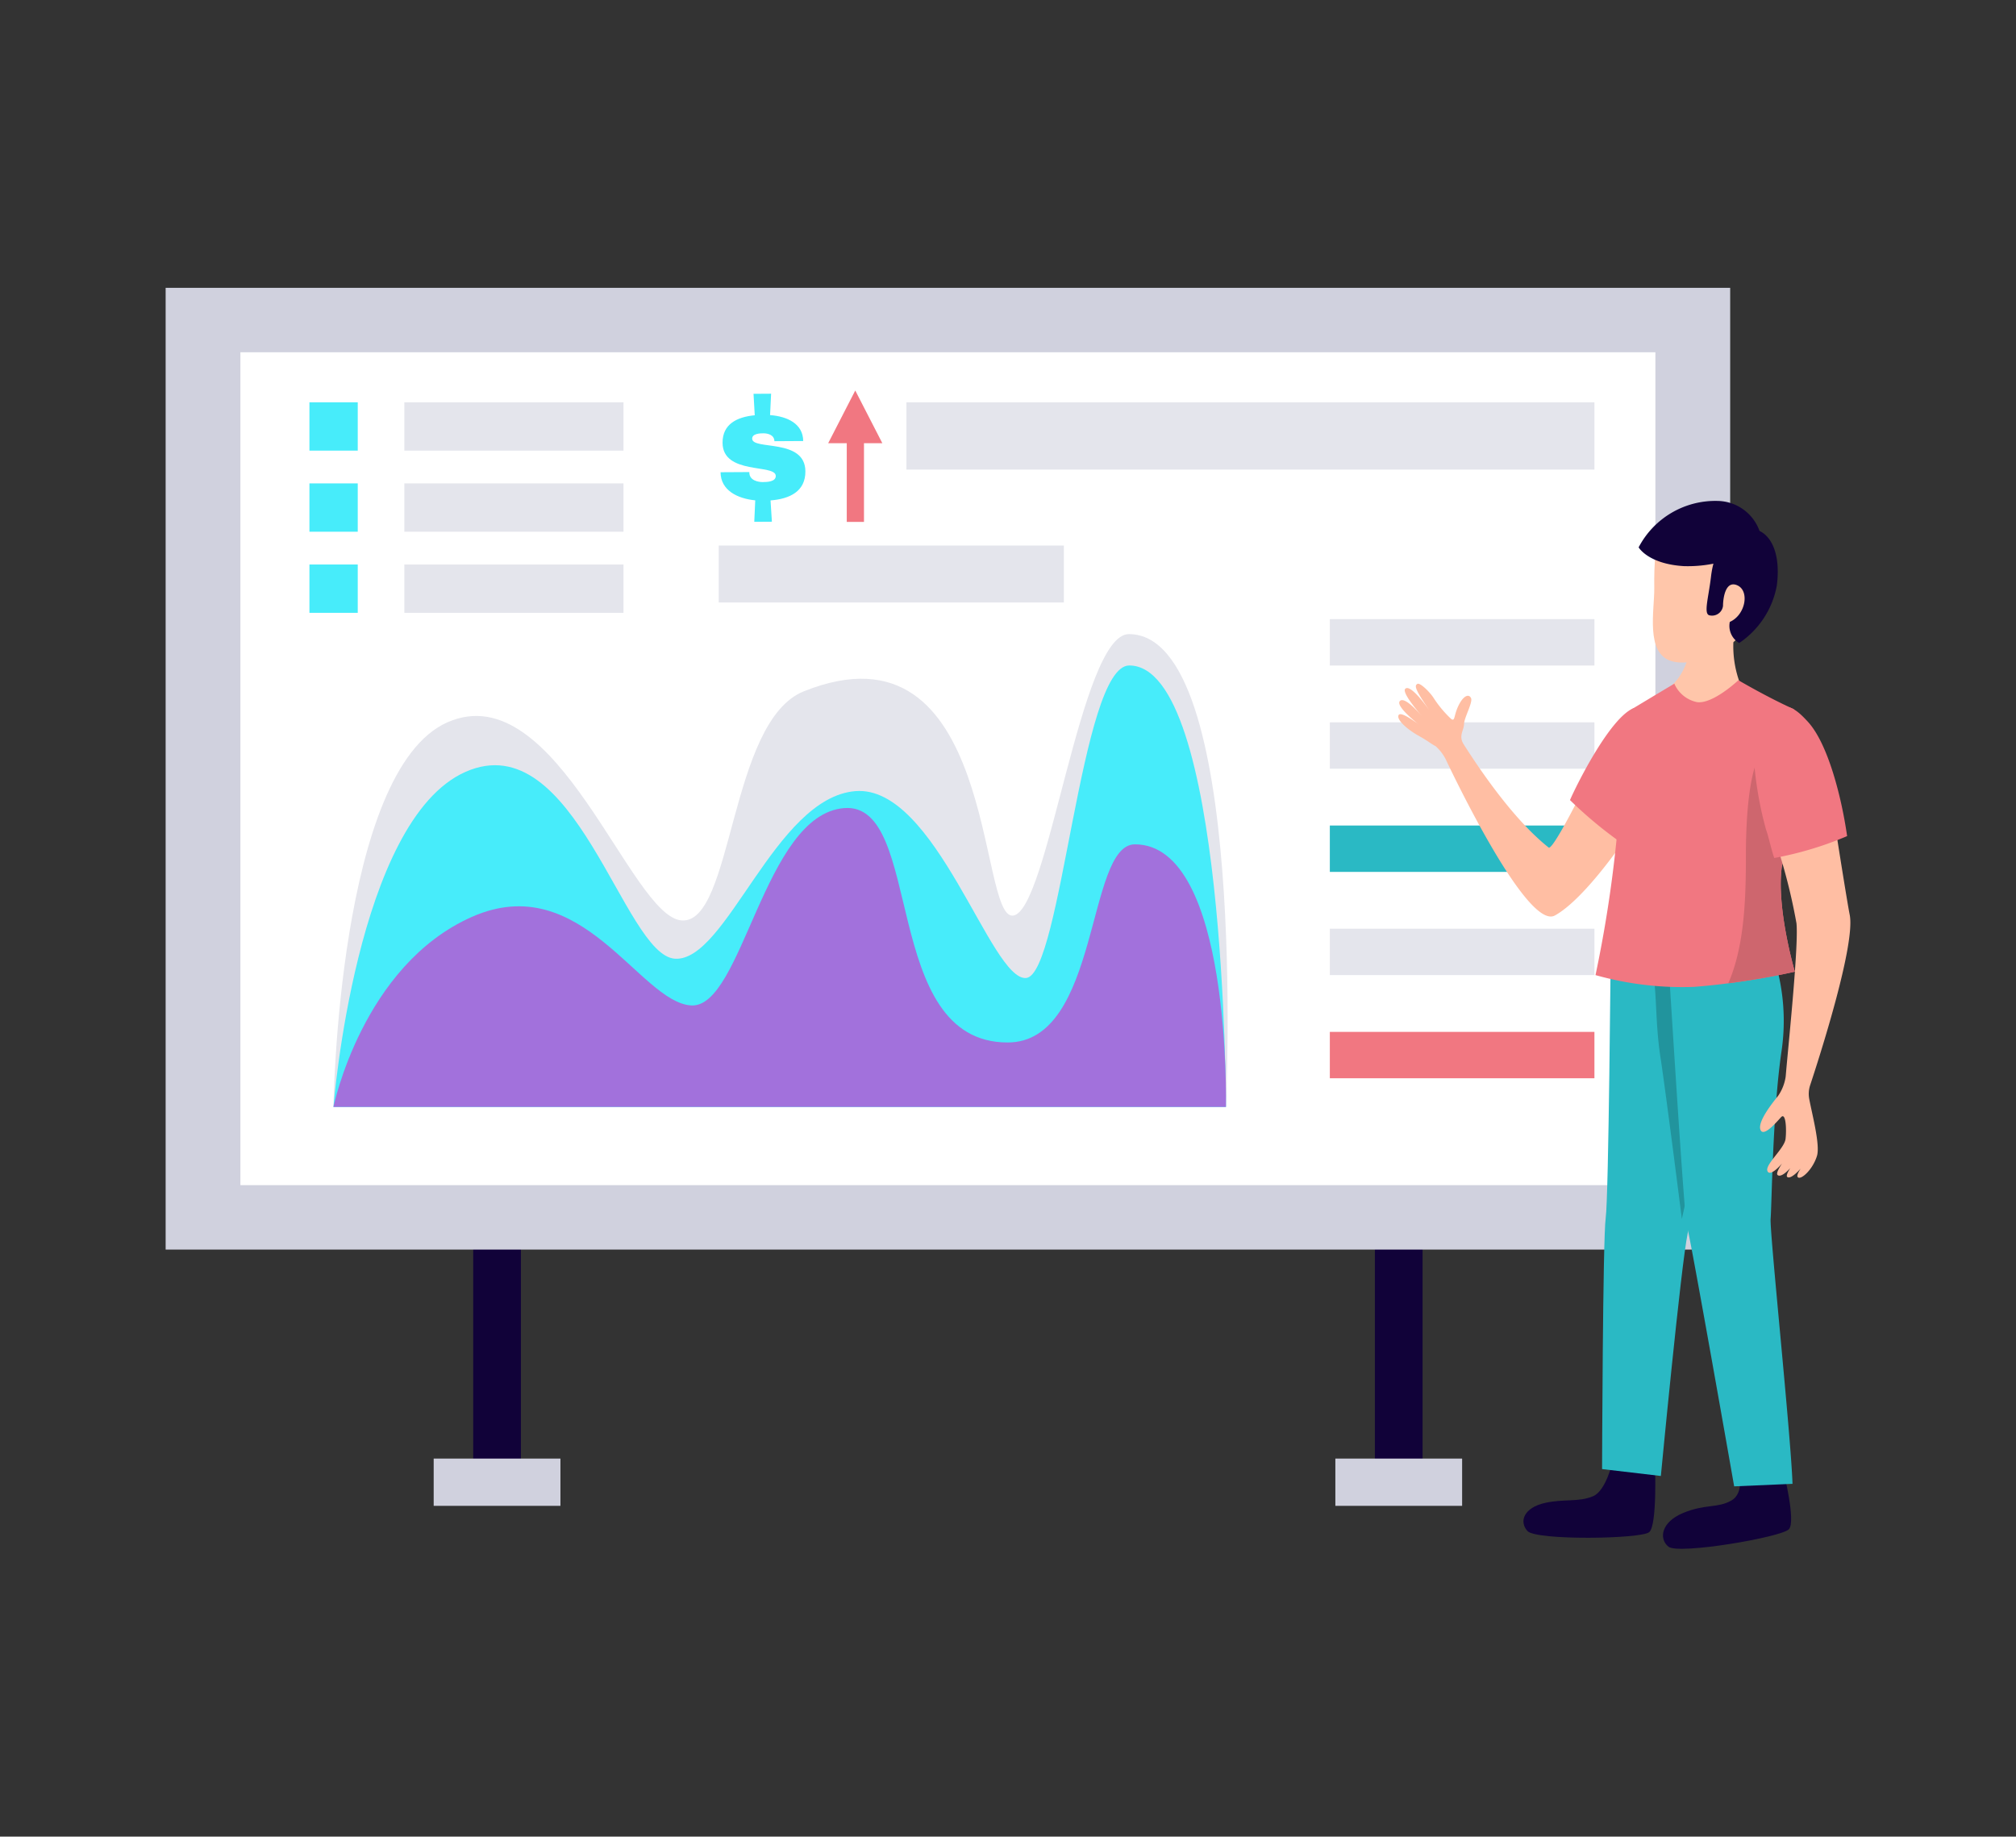 <svg xmlns="http://www.w3.org/2000/svg" width="240.274" height="218.896" viewBox="0 0 240.274 218.896">
  <rect x="0" y="0" width="240.274" height="218.896" fill="#333333" stroke="none"/>
  <g id="Grupo_60054" data-name="Grupo 60054" transform="translate(-121.157 -1704.128)">
    <rect id="Rectángulo_6405" data-name="Rectángulo 6405" width="240.274" height="218.896" transform="translate(121.157 1704.128)" fill="none"/>
    <g id="Grupo_60053" data-name="Grupo 60053">
      <rect id="Rectángulo_6406" data-name="Rectángulo 6406" width="5.685" height="31.857" transform="translate(177.557 1850.156)" fill="#110239"/>
      <rect id="Rectángulo_6407" data-name="Rectángulo 6407" width="5.685" height="31.857" transform="translate(285.02 1850.156)" fill="#110239"/>
      <rect id="Rectángulo_6408" data-name="Rectángulo 6408" width="186.468" height="114.623" transform="translate(140.898 1738.432)" fill="#d0d1de"/>
      <rect id="Rectángulo_6409" data-name="Rectángulo 6409" width="168.644" height="99.267" transform="translate(149.809 1746.111)" fill="#fff"/>
      <path id="Trazado_108609" data-name="Trazado 108609" d="M267.27,1836.053H160.9s.529-40.082,13.585-45.839,21.792,23.233,27.936,23.616,5.6-23.736,14.544-27.312c23.039-9.215,20.688,27.12,24.912,26.735s8.012-33.55,13.824-33.55C269.958,1779.7,267.27,1836.053,267.27,1836.053Z" fill="#e4e5ec"/>
      <path id="Trazado_108610" data-name="Trazado 108610" d="M267.27,1836.053H160.9s2.682-34.176,15.745-39.935,18.816,21.888,24.96,22.272,11.9-19.2,21.5-19.974,16.128,22.655,20.352,22.271,6.478-37.247,12.289-37.247C267.27,1783.447,267.27,1836.053,267.27,1836.053Z" fill="#47ecfa"/>
      <path id="Trazado_108611" data-name="Trazado 108611" d="M267.27,1836.053H160.9s3.458-16.891,16.513-22.655,19.968,10.176,26.111,10.559,8.641-22.751,18.241-23.519,4.272,27.935,19.487,27.935c11.04,0,9.357-23.615,15.169-23.615C267.942,1804.759,267.27,1836.053,267.27,1836.053Z" fill="#a271dc"/>
      <rect id="Rectángulo_6410" data-name="Rectángulo 6410" width="31.535" height="5.527" transform="translate(279.651 1777.92)" fill="#e4e5ec"/>
      <rect id="Rectángulo_6411" data-name="Rectángulo 6411" width="31.535" height="5.527" transform="translate(279.651 1790.217)" fill="#e4e5ec"/>
      <rect id="Rectángulo_6412" data-name="Rectángulo 6412" width="31.535" height="5.527" transform="translate(279.651 1802.516)" fill="#2ab9c4"/>
      <rect id="Rectángulo_6413" data-name="Rectángulo 6413" width="31.535" height="5.527" transform="translate(279.651 1814.814)" fill="#e4e5ec"/>
      <rect id="Rectángulo_6414" data-name="Rectángulo 6414" width="31.535" height="5.527" transform="translate(279.651 1827.11)" fill="#f17781"/>
      <rect id="Rectángulo_6415" data-name="Rectángulo 6415" width="5.759" height="5.759" transform="translate(158.036 1752.075)" fill="#47ecfa"/>
      <rect id="Rectángulo_6416" data-name="Rectángulo 6416" width="26.119" height="5.759" transform="translate(169.348 1752.075)" fill="#e4e5ec"/>
      <rect id="Rectángulo_6417" data-name="Rectángulo 6417" width="5.759" height="5.759" transform="translate(158.036 1761.741)" fill="#47ecfa"/>
      <rect id="Rectángulo_6418" data-name="Rectángulo 6418" width="26.119" height="5.759" transform="translate(169.348 1761.741)" fill="#e4e5ec"/>
      <rect id="Rectángulo_6419" data-name="Rectángulo 6419" width="5.759" height="5.759" transform="translate(158.036 1771.407)" fill="#47ecfa"/>
      <rect id="Rectángulo_6420" data-name="Rectángulo 6420" width="26.119" height="5.759" transform="translate(169.348 1771.407)" fill="#e4e5ec"/>
      <rect id="Rectángulo_6421" data-name="Rectángulo 6421" width="81.998" height="8.02" transform="translate(229.188 1752.075)" fill="#e4e5ec"/>
      <rect id="Rectángulo_6422" data-name="Rectángulo 6422" width="41.133" height="6.787" transform="translate(206.82 1769.146)" fill="#e4e5ec"/>
      <rect id="Rectángulo_6423" data-name="Rectángulo 6423" width="15.107" height="5.632" transform="translate(172.845 1877.965)" fill="#d0d1de"/>
      <rect id="Rectángulo_6424" data-name="Rectángulo 6424" width="15.108" height="5.632" transform="translate(280.31 1877.965)" fill="#d0d1de"/>
      <g id="Grupo_60052" data-name="Grupo 60052">
        <g id="Grupo_60051" data-name="Grupo 60051">
          <path id="Trazado_108612" data-name="Trazado 108612" d="M212.937,1753.6c2.058.154,3.934,1.033,3.948,3.09l-3.429.02c-.023-.778-.822-.939-1.322-.939-.315,0-1.334.008-1.331.639.009,1.408,6.319-.093,6.343,3.887.014,2.391-1.852,3.291-4.155,3.471l.163,2.539-2.1.013.115-2.56c-2.133-.21-4.122-1.2-4.134-3.351l3.429-.02v.074c.024.945,1.081,1.124,1.618,1.12s1.539-.046,1.534-.732c-.008-1.463-6.32-.09-6.343-3.946-.012-2.224,1.706-3.083,3.836-3.284l-.144-2.557,2.094-.013Z" fill="#47ecfa"/>
        </g>
      </g>
      <path id="Trazado_108613" data-name="Trazado 108613" d="M226.317,1756.949l-3.227-6.28-3.226,6.28h2.213v9.384h2.052v-9.384Z" fill="#f17781"/>
      <path id="Trazado_108614" data-name="Trazado 108614" d="M315.716,1790.706a17.371,17.371,0,0,0-5.562,6.9c-2.536,5.062-4.121,7.775-4.424,7.534-1.35-1.079-4.914-4.13-10.129-12.307-.634-.994.023-1.637.045-2.413s1.063-2.576.837-3.083-.859-.389-1.474.838-.4,1.984-.9,1.636a13.5,13.5,0,0,1-2.086-2.495c-.388-.634-1.615-1.877-1.942-1.677s-.385.528,1.462,3.179c-.67-.939-2.321-3.132-2.894-2.605-.426.392,1.2,2.354,1.936,3.225-.631-.73-2.067-2.279-2.581-1.764-.622.619,2.439,2.95,2.439,2.95s-2.279-1.81-2.591-1.279,1.022,1.707,2.331,2.444,1.543,1,2.072,1.268a5.326,5.326,0,0,1,1.2,1.548c.021.041,9.587,20.521,13.018,18.633s8-8.6,8-8.6a15.966,15.966,0,0,0,1.767-5.362A20.608,20.608,0,0,0,315.716,1790.706Z" fill="#ffbea3"/>
      <path id="Trazado_108615" data-name="Trazado 108615" d="M308.273,1799.483c.693-1.619,4.692-9.728,7.556-10.945l3.834,1.5c1.69,2.106-.468,7.1-1.167,7.668-.59.477-3.429,6.319-4.021,6.929A49.768,49.768,0,0,1,308.273,1799.483Z" fill="#f17781"/>
      <path id="Trazado_108616" data-name="Trazado 108616" d="M322.723,1776.834l5.5.856a12.587,12.587,0,0,0,.825,9.056s-3.951,4.28-6.7,3.149a3.243,3.243,0,0,1-1.847-4.185S323.49,1783.341,322.723,1776.834Z" fill="#ffc6aa"/>
      <path id="Trazado_108617" data-name="Trazado 108617" d="M333.733,1879.542s1.483,5.884.637,6.837-13.174,3.063-14.363,2.086-.819-2.932,1.692-3.993c2.692-1.139,4.156-.557,5.815-1.514s.834-3.653.834-3.653Z" fill="#110239"/>
      <path id="Trazado_108618" data-name="Trazado 108618" d="M318.4,1878.532s.3,7.373-.685,8.2-13.487,1.006-14.512-.135-.429-2.785,2.1-3.351c2.279-.505,3.976-.059,5.735-.8,1.542-.659,2.312-4.118,2.312-4.118Z" fill="#110239"/>
      <path id="Trazado_108619" data-name="Trazado 108619" d="M313.129,1817.02l16.073-2.857s-6.083,33.09-6.892,36.906-3.206,28.969-3.206,28.969l-7.006-.823s.08-27.49.433-29.937S313.129,1817.02,313.129,1817.02Z" fill="#2ab9c4"/>
      <path id="Trazado_108620" data-name="Trazado 108620" d="M319.066,1830.193c-.8-5.19-.259-9.222-1.406-11.752-.455-1-1.939-.744-2.279-1.769a3.1,3.1,0,0,0,.5-.789l13.347-2s-6.052,28.524-7.623,35.524C321.609,1849.405,319.7,1834.334,319.066,1830.193Z" fill="#21949d"/>
      <path id="Trazado_108621" data-name="Trazado 108621" d="M319.8,1815.415l12.907,3.286a24.626,24.626,0,0,1,.78,10.7c-1.062,7.18-1.166,18.442-1.3,19.974s2.413,25.791,2.608,31.6l-6.954.3s-5.333-30.4-5.644-31.062S319.8,1815.415,319.8,1815.415Z" fill="#2ab9c4"/>
      <path id="Trazado_108622" data-name="Trazado 108622" d="M313.829,1804.111c.268-5.439-1.2-13.642,1.994-15.573,2.681-1.617,4.887-2.928,4.887-2.928a3.776,3.776,0,0,0,2.705,2.2c1.9.256,4.929-2.612,4.929-2.612s3.485,2.052,6.622,3.455c-.76,2.52.8,4.78.8,7.292a15.224,15.224,0,0,0,.545,4.094,31.2,31.2,0,0,0-2.782,7.326c-.7,4.961,1.542,12.565,1.542,12.565a86.935,86.935,0,0,1-11.956,1.813,38.089,38.089,0,0,1-11.8-1.4A149.975,149.975,0,0,0,313.829,1804.111Z" fill="#f17781"/>
      <path id="Trazado_108623" data-name="Trazado 108623" d="M336.308,1800.036c-.1-.369-.158-.754-.232-1.133-.055-.28-.134-.551-.171-.839a14.676,14.676,0,0,1-.134-2.116c0-1.232-.083-2.547-.091-3.867-.652.477-1.447,1.619-2.234,1.158-3.7-2.171-4.206,7.74-4.206,12.735s-.126,10.821-2.1,15.344c4.743-.61,7.933-1.382,7.933-1.382s-.313-1.072-.67-2.669c-.178-.8-.367-1.732-.536-2.729-.055-.331-.108-.67-.156-1.014a31.586,31.586,0,0,1-.3-3.153,16.9,16.9,0,0,1,.115-3A31.192,31.192,0,0,1,336.308,1800.036Z" fill="#ce666e"/>
      <path id="Trazado_108624" data-name="Trazado 108624" d="M328.113,1767.765s-7.87-1.194-8.775-.32-1.056,4.042-1.019,6.72-1.089,7.8,2.038,8.751,9.09-1.975,11.2-7.281C334.249,1768.88,328.65,1767.843,328.113,1767.765Z" fill="#ffc6aa"/>
      <path id="Trazado_108625" data-name="Trazado 108625" d="M329.454,1767.136s-3.723.127-4.376,5.734c-.294,2.526-.93,4.476-.151,4.6a1.314,1.314,0,0,0,1.563-1.005c.009-.041.017-.084.022-.127,0-.729.226-3.109,1.709-2.447s.981,3.528-.9,4.358a2.367,2.367,0,0,0,1.119,2.515,10.528,10.528,0,0,0,4.488-6.873C333.484,1769.488,331.824,1767.01,329.454,1767.136Z" fill="#110239"/>
      <path id="Trazado_108626" data-name="Trazado 108626" d="M330.939,1767.631a5.4,5.4,0,0,0-5.029-3.8,10.323,10.323,0,0,0-9.455,5.532s1.131,1.987,5.406,2.238a15.7,15.7,0,0,0,6.512-1.207A4.638,4.638,0,0,0,330.939,1767.631Z" fill="#110239"/>
      <path id="Trazado_108627" data-name="Trazado 108627" d="M341.61,1813.145c-.257-1.264-1.446-8.714-1.863-11.474-2.413.8-4.641,1.621-7.128,2.279a68.722,68.722,0,0,1,2.646,10.207c.268,2.518-.872,13.642-1.216,17.495h0c-.026.309-.051.571-.069.787a5.4,5.4,0,0,1-.889,2.279c-.565.707-2.451,3.013-2.129,4.021s1.892-.834,2.467-1.461.67,1.467.536,2.594-2.413,3.013-2.17,3.786c.168.537.863.15,1.742-.847-.413.62-.726,1.221-.5,1.377.309.212.876-.177,1.491-.842-.33.511-.536.97-.324,1.082.323.169.97-.368,1.56-1.014-.307.465-.516.91-.3,1.048.41.259,1.743-.958,2.241-2.553.412-1.294-.567-4.94-.917-6.805a3.292,3.292,0,0,1,.116-1.659C337.974,1830.214,342.33,1816.683,341.61,1813.145Z" fill="#ffbea3"/>
      <path id="Trazado_108628" data-name="Trazado 108628" d="M332.619,1806.386a41.077,41.077,0,0,0,8.685-2.61c-.67-4.692-2.313-11.126-4.733-13.688-.67-.714-1.868-2.017-2.959-1.644-1.434.491-3.271,2.451-3.415,6.254a43.25,43.25,0,0,0,1.437,8.283C331.93,1803.777,332.224,1805.236,332.619,1806.386Z" fill="#f17781"/>
    </g>
  </g>
</svg>
